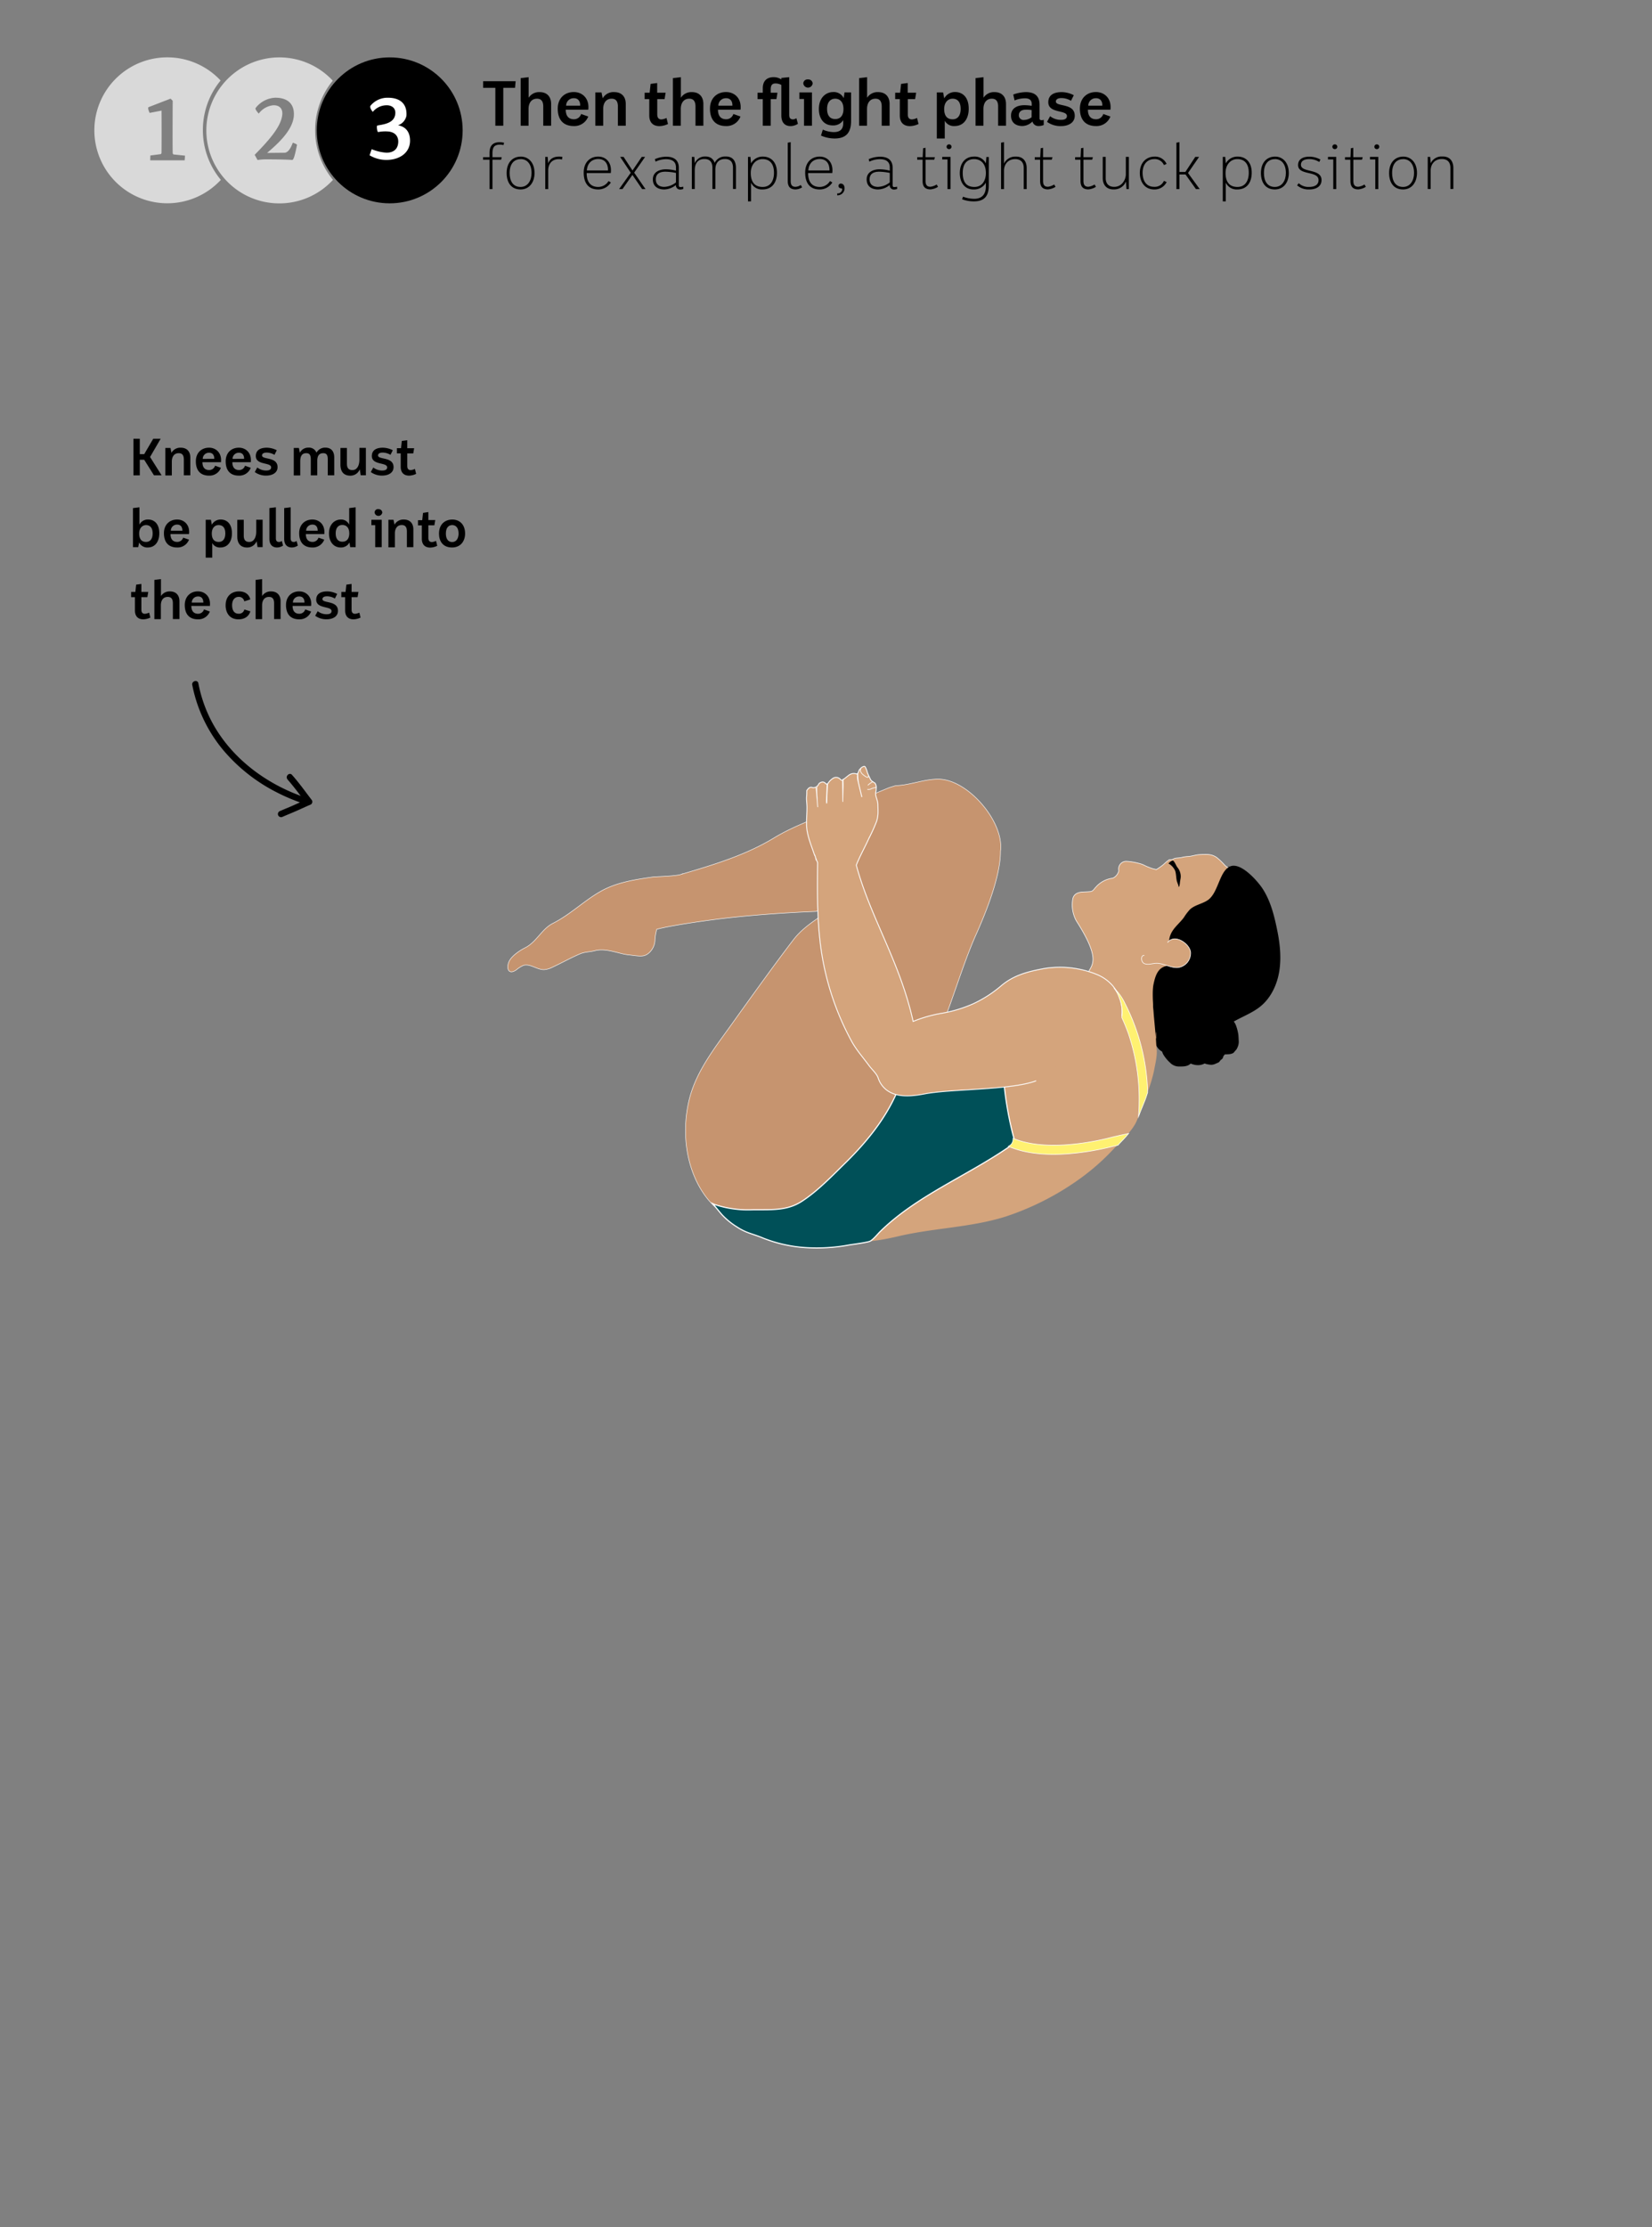 <svg id="Layer_1" data-name="Layer 1" xmlns="http://www.w3.org/2000/svg" viewBox="0 0 780 1051.14"><rect x="0" y="0" width="780" height="1051.14" fill="#808080" stroke="none"/><defs><style>.cls-1{fill:#c6946f;stroke-width:0.23px;}.cls-1,.cls-2,.cls-4,.cls-5,.cls-6,.cls-7{stroke:#fff;stroke-miterlimit:10;}.cls-2,.cls-3,.cls-6,.cls-7{fill:#d4a47c;}.cls-2{stroke-width:0.28px;}.cls-4{fill:#005058;stroke-width:0.54px;}.cls-5{fill:#fff171;stroke-width:0.3px;}.cls-6{stroke-width:0.41px;}.cls-7{stroke-width:0.31px;}.cls-8,.cls-9{fill:#fff;}.cls-8{opacity:0.7;}</style></defs><path class="cls-1" d="M419.89,371.73l-.16.06L391,383.71c-8.64,3.59-17.72,7-25.6,11.81-13.21,8-28.12,12.55-43.25,17l.11-.18a.72.72,0,0,1-.29.23l-1.31.39-.16,0c-3.48.66-11,.8-12.42,1-8,1.14-16.64,2.44-24,6.48-8.09,4.46-14.72,11.19-23,15.35-5.36,2.7-7.74,8.87-13.2,11.58-2.35,1.17-5.69,3.45-7.1,5.67-1.93,3-1.23,7.64,3,4.74a13.81,13.81,0,0,1,3.31-2.1c3.26-1,6.47,2.11,9.89,2a10.72,10.72,0,0,0,4-1.22c4.29-2,8.52-4.38,12.83-6.22,2.37-1,4.66-.88,7.06-1.51,4.4-1.16,9.21.61,13.6,1.58a20,20,0,0,0,2,.33c5.51.66,7.38,1.18,9.69-.65a8.48,8.48,0,0,0,3.08-6.12,21.71,21.71,0,0,1,.49-3.8c.12-.48.23-1,.34-1.45,8.21-2.18,27.65-4.73,34-5.42,13.72-1.5,27.33-2.44,41.05-3h.09c.92-.09,12.5-6.07,13.42-6.16C391,431.35,381,435.15,374.5,443.7c-9.22,12.06-18,24.37-26.88,36.7-8.31,11.91-18.59,24-22.14,38.34-3.39,13.67-2,28.06,3.75,39.54,3.65,7.25,9.13,13.43,16.21,16.67,9.78,4.48,35.43,6.72,46.15,2,24-10.45,16.37-32.28,27.16-46.28,16-20.73,13.7-18.6,24.46-42.77,5.56-12.47,11.31-32.66,17.53-46.54,4.77-10.65,11.72-27.85,11.64-39.61,1.86-13.79-15.26-33.76-29.07-34-6.36-.1-12.38,2.38-18.69,2.95l-1.8.16a1.11,1.11,0,0,0-.25.05Z"/><path class="cls-2" d="M554.86,469.5c1.27-.05-3.89,9.13-3,10.27s-.53,2.25-1.2,3.2c-.55.78-.67,1.71-1.16,2.53a8,8,0,0,0-1.08,1.75,6.53,6.53,0,0,0,.38,4.73c1,1.56,3,1.89,4.15,3.26a5.82,5.82,0,0,1,.89,2.09,2.73,2.73,0,0,1,1.57-.75c4-.58,7.61,1.49,11.48,2.23a20.09,20.09,0,0,0,.82-3.5,29.59,29.59,0,0,1,1.44-5.45c.57-1.61.61-3.15,2-4.14,1.05-.76,2.42-.81,3.46-1.56a23.22,23.22,0,0,1,2-1.68,33.43,33.43,0,0,1,3.81-1.61c2.83-1.18,5.6-2.66,8.37-4a25.42,25.42,0,0,0,8-5.69,20.49,20.49,0,0,0,4.57-8.86,44.71,44.71,0,0,0,1.41-7.64,76.55,76.55,0,0,0-.19-11.33c-.37-4.24-2.31-8.85-4.36-12.53-1.52-2.72-2.55-5.56-4.4-8.15a26.25,26.25,0,0,0-7.06-6.34c-2.26-1.52-3.75-3.52-5.49-5.5-.87-1-2.13-1.56-3.08-2.57a30.79,30.79,0,0,0-3.54-3.41c-2.55-1.91-5.24-1.64-8.19-1.5-2,.1-3.75.84-5.74.91a15.05,15.05,0,0,0-2.83.46c-1.05.24-2.07.17-3.12.42-.51.12-.87.43-1.4.57s-.91-.1-1.42.15a20.75,20.75,0,0,0-2.53,2.12,28.3,28.3,0,0,1-3.15,2.25,3.86,3.86,0,0,0-.36.22c0-.06-.18-.12-.53-.17a13.39,13.39,0,0,1-2.82-.89c-2.38-.85-2.42-1.34-5.24-2a28.39,28.39,0,0,0-5.35-.85,3.58,3.58,0,0,0-3.78,4.05,1.92,1.92,0,0,1-.25,1.29,5,5,0,0,1-2.54,2.61,12.52,12.52,0,0,0-7.85,4.09c-1.15,1.11-1.34,2.11-2.92,2.25-1.13.1-2.29.15-3.43.2-2.14.11-4.08.83-4.66,3.09a15.77,15.77,0,0,0,1.63,10.48c15.84,24.77,2.46,20.31,5,30.31,1.74,6.84,5.31,17.37,2.3,23.8"/><path d="M557.11,416.66a10.64,10.64,0,0,1-.17,1.11c0,.22-.12.66-.34.79s-.08.06-.14,0,0-.25,0-.32a1.89,1.89,0,0,0-.09-.34c-.13-.44-.32-.86-.47-1.3-.08-.25-.19-.49-.25-.75-.39-1.6-.27-3.39-.83-4.94a7.56,7.56,0,0,0-3.15-3.37c.4-.36,1.67-1.57,2.2-1.3.76.39,1.49,2.51,2.06,3.17a6.76,6.76,0,0,1,1.56,4.47C557.44,414.79,557.18,415.72,557.11,416.66Z"/><path d="M572.5,496.93c.86-2.47,1.35-5.27,2.5-7.59,3.67-7.41,13.42-9,19.9-14.14,5.33-4.22,8.33-10.89,9.24-17.63s0-13.59-1.46-20.24c-1.31-6.16-3-12.34-6.41-17.67-2.27-3.58-10.42-13-15.54-10.68s-5.46,12.67-10.64,16c-2.62,1.7-6,2.17-8.28,4.31a25.57,25.57,0,0,0-2.84,3.76c-1.69,2.29-4,4.13-5.49,6.54s-2.16,5.75-.4,8a11.68,11.68,0,0,1,6-.79c2,.41,1.64,1.68,1.62,3.72,0,2.8-1.08,4.79-3.87,5s-5.84-.23-8.21,1.27c-2.55,1.62-3.37,4.91-4,7.87-1,5.1.61,14.28-.44,19.37,2.72,1.53,1.65,1.52,4.28,3.21,2,1.27,4-2.74,4.17-.38a19.26,19.26,0,0,0,5.09,12c2.85,3.06,7.6,5.15,11.19,3A8.77,8.77,0,0,0,572.5,496.93Z"/><path d="M579.83,408.72l.67.71a1.14,1.14,0,0,1,.16-.15A3,3,0,0,0,579.83,408.72Z"/><path d="M567.84,484.42a7.47,7.47,0,0,0,3.16,1.63,12.45,12.45,0,0,1,3.56,2.15,6.36,6.36,0,0,1,2.54,3.95,7,7,0,0,1-.71,4.14,6.75,6.75,0,0,1-2.39,2.94c-1.23.56-3.42.25-4.76.35a7.05,7.05,0,0,1-4.47-1.7c-1.31-1-2.63-2.28-2.84-4A20.56,20.56,0,0,1,564,483c.74-1.67,3-2.69,4.74-3.15s4.66-.71,6.34,0c3.22,1.33,3.49,5.66,3,8.58-.31,1.76-.79,3.48-2.49,4.39a10.25,10.25,0,0,1-4.52.91,18.84,18.84,0,0,1-5.25-.06,6.84,6.84,0,0,1-2.65-.77,21.94,21.94,0,0,0-2.61-1.65,8.35,8.35,0,0,1-2.74-2.13,3.41,3.41,0,0,1-.91-2.49,11.2,11.2,0,0,1,.26-3.16c.15-.65.54-1.23.73-1.87.34-1.11.4-1.11,1.68-1.26"/><path d="M572.48,486.87c1.34-.7,2.61-.26,3.89.28a6.36,6.36,0,0,0,1.35.49,1.91,1.91,0,0,1,1.56,1.28c.85,1.72.39,4,.13,5.74a6.5,6.5,0,0,1-.57,2.22c-.33.63-.89,1.11-1.22,1.73-.19.36-.19.75-.48,1.08s-.72.52-1,.88-.36.63-.82.89a8.4,8.4,0,0,1-1.19.52,5.13,5.13,0,0,1-2.28.6,14.32,14.32,0,0,1-2.43-.4,6.49,6.49,0,0,1-1-.43c-.42-.19-.88-.21-1.3-.4a6.51,6.51,0,0,1-2.49-2.68c-1.28-1.95-1.29-4.67-1.33-6.94a12.18,12.18,0,0,1,1.09-5.15c.45-.89,1-1.68,1.51-2.52a10.3,10.3,0,0,1,1.57-2.23,8.76,8.76,0,0,1,2.5-1.67,20.42,20.42,0,0,1,3-1.25,6.54,6.54,0,0,1,3.14.1,8.52,8.52,0,0,0,1.58.58,5.66,5.66,0,0,1,1.71.31,6.91,6.91,0,0,1,4.2,4.17,22.13,22.13,0,0,1,1.1,4.38c.09,1,.11,1.93.18,2.89a6.28,6.28,0,0,1-.58,3,4.27,4.27,0,0,1-1,1.55c-.4.41-.72,1-1.23,1.23-1.53.74-3.13.32-4.67.75a6.33,6.33,0,0,1-.9.3c-.49.06-1,.05-1.51.08a10.49,10.49,0,0,1-2.44,0,7,7,0,0,1-2.62-.88,3.78,3.78,0,0,1-1.83-2.52,10.37,10.37,0,0,1-.76-3.79,13.69,13.69,0,0,1,1.25-5,10.29,10.29,0,0,1,3-4.26,11.12,11.12,0,0,1,2.22-1.59,12.92,12.92,0,0,1,2.41-.52c1.72-.29,3.41.67,4.91,1.35.3.13,1.08.33,1.27.6s.07.72.09,1"/><path d="M553.86,481.75c1.33-.7,2.61-.26,3.88.28a6.65,6.65,0,0,0,1.36.49,1.94,1.94,0,0,1,1.56,1.28c.84,1.72.39,4,.12,5.74a6.48,6.48,0,0,1-.56,2.22c-.34.63-.9,1.11-1.22,1.73-.19.36-.2.75-.49,1.08s-.71.52-1,.88-.36.63-.82.89a9.06,9.06,0,0,1-1.2.52,5.06,5.06,0,0,1-2.28.6,14.21,14.21,0,0,1-2.42-.4,6.22,6.22,0,0,1-1-.43c-.42-.19-.88-.21-1.3-.4a6.51,6.51,0,0,1-2.49-2.68c-1.28-1.95-1.29-4.67-1.32-6.94a11.88,11.88,0,0,1,1.09-5.15,28,28,0,0,1,1.51-2.52,10,10,0,0,1,1.57-2.23,8.49,8.49,0,0,1,2.5-1.67,19.37,19.37,0,0,1,3-1.25,6.38,6.38,0,0,1,3.13.1,8.79,8.79,0,0,0,1.58.58,5.55,5.55,0,0,1,1.71.31,6.86,6.86,0,0,1,4.2,4.17,22,22,0,0,1,1.11,4.38c.08,1,.1,1.93.17,2.89a6.16,6.16,0,0,1-.58,3,4.25,4.25,0,0,1-.94,1.55c-.4.41-.73,1-1.24,1.23-1.53.74-3.13.32-4.67.75a6.2,6.2,0,0,1-.89.3c-.5.06-1,.05-1.51.08a10.58,10.58,0,0,1-2.45,0,7.07,7.07,0,0,1-2.62-.88,3.78,3.78,0,0,1-1.83-2.52,10.36,10.36,0,0,1-.75-3.79,13.48,13.48,0,0,1,1.24-5,10.58,10.58,0,0,1,3-4.27,11.87,11.87,0,0,1,2.23-1.58,12.65,12.65,0,0,1,2.4-.52c1.73-.29,3.42.67,4.92,1.35.29.13,1.07.33,1.26.6s.08.72.1,1"/><path class="cls-2" d="M551.25,444.92c3.21-4.49,10.54.45,10.9,4.6a6.86,6.86,0,0,1-5.9,7.15c-3.52.36-6.83-2.11-10.37-2-1.87.07-3.82.87-5.55.15s-1.81-4.08,0-3.88"/><path class="cls-3" d="M543,459.66c-3.41-1.36-18.47,3-22.1,3-3.18,0-6.31,1.24-9.37,2-2.25.58-4.1,1.92-6.31,2.59-1.29.39-2.36,1.08-3.68,1.43a10.25,10.25,0,0,0-2.81,1.3c-1.67,1-3.38,1.95-5.06,3-1,.61-1.95,1.42-3,2-3.08,1.56-5.63,3.86-8.51,5.8-2.55,1.72-5.09,3.51-7.74,5-2.05,1.17-3.49,2.85-5.22,4.39-1.36,1.21-2.05,1.62-2.87,3.25a17.09,17.09,0,0,1-2.12,2.47,27.11,27.11,0,0,0-1.86,3.17c-1.56,2.7-3.24,5.35-4.84,8-2.38,4-5.66,7.41-8.38,11.15-2.4,3.29-4.75,6.63-7.34,9.77-3.66,4.44-6.69,9.27-10.18,13.85-5.47,7.19-9.46,15.21-13.21,23.38a57.45,57.45,0,0,0-3.12,7c-.71,2.31-17.05,5.89-17.26,8.3-.87,9.79,22.66,3.78,27.17,2.76,1.86-.42,3.72-.8,5.6-1.14,14.75-2.71,30-3.44,44.28-8a129.54,129.54,0,0,0,35.78-18.49,106.65,106.65,0,0,0,14.38-12.73c3.65-3.85,9.66-9.21,11.62-14.2,1.51-3.87,2.9-7.79,4.35-11.63a68.83,68.83,0,0,0,3.7-11.81c.57-3.22,1.42-6.29,1.28-9.58a80.3,80.3,0,0,1-.45-8.2c.11-1.9.39,4.16,0,2.21"/><path class="cls-4" d="M433.15,490.4a34,34,0,0,1-17,5.13,24.31,24.31,0,0,1-4.43-.37c-1-.18-1-.32-1.62.42a8.54,8.54,0,0,0-1,1.86c-.35.73,18.57,5.26,18.39,6-4.11,17.88-15.36,32.71-28.23,45.34-6.35,6.22-13.36,13.57-20.88,18.37-7.17,4.58-14.95,3.71-23.38,3.87a49.83,49.83,0,0,1-17.44-2.46c-.36-.12-.69-.28-1-.43,1.56,1.84,3,3.75,4.64,5.54a34.31,34.31,0,0,0,6.6,5.34c4.76,3.14,7.44,3.22,12.67,5.43a66.4,66.4,0,0,0,19.79,4.42,83.94,83.94,0,0,0,20.54-1.22c1.33-.24,8.78-1.19,10-1.8,1.49-.75,3.59-3.39,4.77-4.55,17.25-16.92,40.79-26.15,60.8-39.94a5.23,5.23,0,0,0,2.2-2.32,5,5,0,0,0-.16-2.91,161.64,161.64,0,0,1-5-46.43,7.7,7.7,0,0,1,.82-3.79,3,3,0,0,1,3.41-1.41q-4.8-1.32-9.52-2.88"/><path d="M547.6,492.51c.71,1.63.79,3.38,1.54,5a16.89,16.89,0,0,0,3.24,4,5.82,5.82,0,0,0,4.53,1.87c1.85,0,3.72,0,5.12-1.24,3-2.72,4.61-5.83,4.18-10.05-.14-1.4-2-11.23-4.74-8.79"/><path class="cls-5" d="M478.31,537.4a3.1,3.1,0,0,1,0,.43,4,4,0,0,1-.14.85,1.6,1.6,0,0,1-.1.31,5,5,0,0,1-.35.69,1.8,1.8,0,0,1-.31.43,1.52,1.52,0,0,1-.52.45c-.16.12-.34.24-.51.35l-.28.14c7,3.05,16.15,4.32,27,3.62A125,125,0,0,0,525.69,541s2.72-.57,2.15-.47c2.32-2.56,3.11-3.14,5-5.52-1,.24-3.74.78-4.64,1-1.28.3-2.46.57-3.47.83A120.53,120.53,0,0,1,503,540.37c-7.55.48-17,.13-24.66-3.09Z"/><path class="cls-6" d="M529.67,479.64A19.24,19.24,0,0,0,525.13,465a19.94,19.94,0,0,0-7.77-5.26,46,46,0,0,0-24.45-2.59c-7.57,1.42-14.1,3.05-20.05,8a57.65,57.65,0,0,1-13.38,8.63,63.14,63.14,0,0,1-15,4.51,63.76,63.76,0,0,0-13.34,3.82c-6.26-28.31-20-48.59-26.84-73.75,1.68-4.29,4-8.33,5.89-12.51a84.09,84.09,0,0,0,3.63-8c1-2.92.71-5.07.68-8,0-2.5-1.51-3.93-.91-6.37a3.53,3.53,0,0,0,.08-.79c0-.3.08-.61.07-.91a3.73,3.73,0,0,0-.34-1.69,1.66,1.66,0,0,0-.26-.45,6.41,6.41,0,0,0-.61-.4,7.6,7.6,0,0,1-1.21-.9,6.65,6.65,0,0,1-.69-1.29,21.62,21.62,0,0,1-1.12-2.5,10.18,10.18,0,0,0-1-2.59c-.35-.47-.88-.17-1.38.08a2.65,2.65,0,0,0-.69.56c-.25.25-.49.5-.72.76-.19.48-.37.95-.57,1.41a.76.76,0,0,1-.12.19,11.08,11.08,0,0,0,0,2.08c.07.79.17,1.57.28,2.35,0,.05,1.61,6.75,1.62,6.81-.09-.33-1.76-7.3-1.83-7.63a10.34,10.34,0,0,1-.25-2c0-.5.08-1,.09-1.51a.71.71,0,0,1-.7.19,3.86,3.86,0,0,0-3.55.71c-1,.73-1.87,1.56-2.92,2.21a.72.72,0,0,1-.83-.15,2.7,2.7,0,0,0-3.34-.84,7.61,7.61,0,0,0-2.66,2.57.67.67,0,0,1-.21.2l-.28,5.37c0-.09-.08,6.17-.22,2.68l.33-8a.62.62,0,0,1-.73-.17,1.77,1.77,0,0,0-2-.64c-1.57.57-1.18,1.16-1.8,1.71a2.65,2.65,0,0,1-2.42.83,1.72,1.72,0,0,0-1.82.34,7.68,7.68,0,0,0-.88,1.08c0,.86,0,1.7-.07,2.56-.19,1.87.19,3.7.17,5.56,0,2-.18,4.08-.2,6.13,0,.78,0,1.57,0,2.35.25,4.65,2.19,9.14,3.66,13.49.16.48.44.85.56,1.36a18.56,18.56,0,0,0,1,2.51c-.15,12-.26,24,1,35.76a129,129,0,0,0,15.17,48.81c.35.63.72,1.23,1.1,1.83,2.09,3.27,4.57,6.12,6.89,9.27,1.56,2.14,3.7,3.87,4.45,6.05a11.71,11.71,0,0,0,3.72,5.45c5,4,12.17,3.19,18.45,2,12.69-2.38,40.33-1.66,52.42-6.15"/><path class="cls-7" d="M409.53,372.57a3.14,3.14,0,0,0,1.36-.05c.3-.11.61-.25.91-.38s.51-.16.77-.25c.43-.14.83,0,1.1-.57"/><path class="cls-7" d="M409.78,370.64a7.66,7.66,0,0,1,1.37-1.11l.46-.33c.19-.14.48-.19.65-.35"/><path class="cls-7" d="M409.93,366.12c.44,1.32-.88.65-1.33.35-1-.69-3.17-2.1-2-4"/><path class="cls-7" d="M385.72,370.91a32.92,32.92,0,0,0,.13,5.61c0,.31,0,.65,0,1s.2,3,.23,3.32c0,.56-.77-9.6-.83-9.06"/><path class="cls-7" d="M398.12,367.53c-.06.7,0,2.25,0,3,0,.39-.19,7.45-.2,7.85s-.1-10.66-.15-10.25"/><path class="cls-5" d="M539,523.32l1.61-4c.48-1.2.82-2.43,1.26-3.65a97.7,97.7,0,0,0-10.68-42,24.36,24.36,0,0,0-5.26-7.35,13.6,13.6,0,0,1,2.67,5,14.21,14.21,0,0,1,1,3.47,16.38,16.38,0,0,1,.06,5.43c1.16,2.56,2.24,5.15,3.17,7.78a96,96,0,0,1,5,32.86c0,2-.15,4.19-.28,6.17C537.86,526.27,538.55,524.31,539,523.32Z"/><path d="M66,207.09v7.25H68.1l4.25-7.25h3.5l-5,8.61,5.45,8.65h-3.6L68.08,217H66v7.37H63V207.09Z"/><path d="M80.49,211.43l.47,2.29a4.74,4.74,0,0,1,4.41-2.41c3,0,4.49,1.94,4.49,4.61v8.43H86.8V216.9c0-2-.74-3-2.42-3-2.34,0-3.25,1.9-3.25,4v6.51H78.07V211.43Z"/><path d="M104.31,220.8a5.76,5.76,0,0,1-5.57,3.7c-4.34,0-6.27-2.71-6.27-6.76s2.72-6.53,6.44-6.43c3,.07,5.74,2.34,5.45,6.46l0,.39H95.58c0,2.2.94,3.7,3.18,3.7a2.89,2.89,0,0,0,2.79-2.05Zm-3.13-4.22c0-2-1-2.93-2.54-2.88a2.87,2.87,0,0,0-2.91,2.88Z"/><path d="M118.39,220.8a5.76,5.76,0,0,1-5.57,3.7c-4.34,0-6.26-2.71-6.26-6.76s2.71-6.53,6.43-6.43c3,.07,5.75,2.34,5.45,6.46l0,.39h-8.73c0,2.2.94,3.7,3.18,3.7a2.87,2.87,0,0,0,2.79-2.05Zm-3.13-4.22c0-2-1-2.93-2.54-2.88a2.87,2.87,0,0,0-2.91,2.88Z"/><path d="M121.48,220.65a6.68,6.68,0,0,0,4.19,1.43c1.48,0,2.34-.44,2.34-1.5,0-2.52-7.47-.84-7.22-5.57.1-2.32,1.8-3.7,5.23-3.7a10.55,10.55,0,0,1,4.66,1.2l-1.09,2.17a7.36,7.36,0,0,0-3.7-1.06c-1.21,0-2.22.4-2.17,1.41.15,2.05,7.33.47,7.33,5.45,0,2.66-2.4,4-5.45,4a8.91,8.91,0,0,1-5.31-1.68Z"/><path d="M141.13,211.43l.45,2.29a4.34,4.34,0,0,1,4-2.44,3.77,3.77,0,0,1,3.85,2.39,4.57,4.57,0,0,1,4.17-2.39c3,0,4.21,2,4.21,4.64v8.43h-3.05V216.9c0-2-.47-3-2.15-3-2.22,0-2.81,1.68-2.81,3.58v6.9h-3.06V216.9c0-2-.47-3-2.14-3-2.37,0-2.84,1.9-2.84,4v6.51h-3.06V211.43Z"/><path d="M163.8,211.43v7.45c0,2,.79,3,2.59,3,2.34,0,3.3-2.42,3.3-4.86v-5.62h3.06v12.92h-2.44l-.44-2.81a4.72,4.72,0,0,1-4.47,3c-3.15,0-4.66-1.95-4.66-5.2v-7.87Z"/><path d="M176.26,220.65a6.68,6.68,0,0,0,4.19,1.43c1.48,0,2.34-.44,2.34-1.5,0-2.52-7.47-.84-7.22-5.57.1-2.32,1.8-3.7,5.22-3.7a10.62,10.62,0,0,1,4.67,1.2l-1.09,2.17a7.36,7.36,0,0,0-3.7-1.06c-1.21,0-2.22.4-2.17,1.41.15,2.05,7.32.47,7.32,5.45,0,2.66-2.39,4-5.44,4a8.91,8.91,0,0,1-5.31-1.68Z"/><path d="M192.29,207.78v3.77h3.25l-.42,2.47h-2.83v5.92c0,1.4.64,1.95,1.67,1.95a5.72,5.72,0,0,0,1.95-.57l.57,2.34a8.1,8.1,0,0,1-3.28.84c-3,0-4-2-4-4.14V214h-1.8v-2.47h1.95l.37-3.42Z"/><path d="M65.84,239.43v8.21a4.4,4.4,0,0,1,4.31-2.42c2.44.07,5.06,1.73,5.06,6.49,0,3.89-1.95,6.7-5.45,6.7a4.27,4.27,0,0,1-4.07-2.36l-.42,2.21H62.78V239.82Zm-.13,12.35c0,2.22.82,4,3.26,4,2,0,3.1-1.5,3.1-4,0-3-1.5-3.94-3.13-3.94S65.71,249.19,65.71,251.78Z"/><path d="M89.24,254.71a5.75,5.75,0,0,1-5.57,3.7c-4.34,0-6.27-2.71-6.27-6.75s2.72-6.54,6.44-6.44c3,.07,5.74,2.34,5.45,6.46l-.05.4H80.51c0,2.19.94,3.69,3.18,3.69a2.88,2.88,0,0,0,2.79-2Zm-3.13-4.21c0-2-1-2.94-2.54-2.89a2.88,2.88,0,0,0-2.91,2.89Z"/><path d="M99.58,245.34l.44,2.32a4.71,4.71,0,0,1,4.41-2.44c2.45.07,5.08,1.73,5.08,6.49,0,3.89-1.94,6.7-5.47,6.7a4,4,0,0,1-3.82-2.09v6.88H97.13V245.34Zm.42,6.44c0,2.22.81,4,3.28,4,2,0,3.1-1.5,3.1-4,0-3-1.5-3.94-3.13-3.94C101.47,247.79,100,249.19,100,251.78Z"/><path d="M115.09,245.34v7.45c0,2,.79,3,2.59,3,2.34,0,3.3-2.41,3.3-4.85v-5.63H124v12.92H121.6l-.44-2.81a4.72,4.72,0,0,1-4.47,3c-3.15,0-4.66-2-4.66-5.2v-7.87Z"/><path d="M130.26,239.43v14.62c0,1.38.62,1.75,1.53,1.75a2.42,2.42,0,0,0,1.28-.47l.57,2.19a5.26,5.26,0,0,1-2.79.89c-2.56,0-3.65-1.72-3.65-4.07V239.8Z"/><path d="M137.24,239.43v14.62c0,1.38.61,1.75,1.53,1.75a2.46,2.46,0,0,0,1.28-.47l.57,2.19a5.26,5.26,0,0,1-2.79.89c-2.56,0-3.65-1.72-3.65-4.07V239.8Z"/><path d="M153.1,254.71a5.77,5.77,0,0,1-5.58,3.7c-4.34,0-6.26-2.71-6.26-6.75s2.71-6.54,6.44-6.44c3,.07,5.74,2.34,5.44,6.46l0,.4h-8.73c0,2.19.93,3.69,3.18,3.69a2.86,2.86,0,0,0,2.78-2ZM150,250.5c0-2-1-2.94-2.54-2.89a2.89,2.89,0,0,0-2.91,2.89Z"/><path d="M167.92,239.43v18.83h-2.57l-.34-2.21a4.53,4.53,0,0,1-4.12,2.36c-3.48,0-5.55-2.83-5.55-6.63,0-4.64,3-6.56,5.53-6.56a4.1,4.1,0,0,1,4,2.44v-7.84Zm-9.42,12.32c0,2.2.86,3.93,3.16,3.93s3.25-1.73,3.25-3.9c0-2.94-1.58-4-3.28-4S158.5,248.92,158.5,251.75Z"/><path d="M180.23,245.34v12.92h-3.08V247.88h-1.8v-2.54Zm-1.56-5a1.66,1.66,0,0,1,1.83,1.56,1.83,1.83,0,0,1-3.63,0A1.59,1.59,0,0,1,178.67,240.31Z"/><path d="M185.8,245.34l.47,2.3a4.78,4.78,0,0,1,4.41-2.42c3,0,4.49,1.95,4.49,4.61v8.43h-3.06v-7.44c0-2-.73-3-2.41-3-2.34,0-3.26,1.89-3.26,4v6.51h-3.05V245.34Z"/><path d="M202.25,241.69v3.78h3.26l-.42,2.46h-2.84v5.92c0,1.41.64,2,1.68,2a5.5,5.5,0,0,0,1.95-.57l.56,2.34a7.93,7.93,0,0,1-3.27.84c-3,0-4-2-4-4.14v-6.34h-1.81v-2.46h2l.37-3.43Z"/><path d="M213.6,245.22c3.23,0,6,2.19,6,6.61,0,3.62-2.15,6.58-6.17,6.58-4.36,0-6.16-3-6.16-6.58C207.31,247.41,210.1,245.22,213.6,245.22Zm-3.08,6.61c0,2,.69,4,3,4,2.1,0,3-1.94,3-4,0-2.86-1.41-4-3-4S210.52,248.92,210.52,251.83Z"/><path d="M66.75,275.61v3.77H70l-.42,2.47H66.75v5.91c0,1.41.64,1.95,1.67,1.95a5.69,5.69,0,0,0,2-.56l.57,2.34a8.1,8.1,0,0,1-3.28.84c-3,0-4-2-4-4.15v-6.33h-1.8v-2.47h2l.37-3.43Z"/><path d="M76,273.34v8a4.81,4.81,0,0,1,4.24-2.2c3,0,4.49,1.95,4.49,4.62v8.43H81.62v-7.45c0-2-.74-3-2.42-3-2.34,0-3.25,1.9-3.25,4v6.51H72.89V273.71Z"/><path d="M99.08,288.63a5.76,5.76,0,0,1-5.57,3.7c-4.34,0-6.27-2.72-6.27-6.76S90,279,93.68,279.13c3,.08,5.75,2.35,5.45,6.46l0,.4H90.35c0,2.19.94,3.7,3.18,3.7a2.88,2.88,0,0,0,2.79-2.05ZM96,284.41c0-2-1-2.93-2.54-2.88a2.87,2.87,0,0,0-2.91,2.88Z"/><path d="M118.22,288.55c-.84,2.64-3,3.78-5.62,3.78-4.24,0-6.07-3.16-6.07-6.61,0-4.22,2.62-6.51,6.14-6.59,3.11-.07,5,1.53,5.5,3.8l-2.84.91a2.54,2.54,0,0,0-2.61-2.12c-1.77,0-3.13,1.31-3.13,3.95,0,2.09.79,4,3.08,4a2.59,2.59,0,0,0,2.71-2Z"/><path d="M123.75,273.34v8a4.81,4.81,0,0,1,4.24-2.2c3,0,4.49,1.95,4.49,4.62v8.43h-3.06v-7.45c0-2-.74-3-2.42-3-2.34,0-3.25,1.9-3.25,4v6.51h-3.06V273.71Z"/><path d="M146.88,288.63a5.76,5.76,0,0,1-5.57,3.7c-4.34,0-6.27-2.72-6.27-6.76s2.72-6.53,6.44-6.44c3,.08,5.74,2.35,5.45,6.46l-.05.4h-8.73c0,2.19.94,3.7,3.18,3.7a2.89,2.89,0,0,0,2.79-2.05Zm-3.13-4.22c.05-2-1-2.93-2.54-2.88a2.87,2.87,0,0,0-2.91,2.88Z"/><path d="M150,288.48a6.73,6.73,0,0,0,4.2,1.43c1.48,0,2.34-.44,2.34-1.5,0-2.52-7.47-.84-7.23-5.58.1-2.32,1.8-3.7,5.23-3.7a10.49,10.49,0,0,1,4.66,1.21l-1.08,2.17a7.36,7.36,0,0,0-3.7-1.06c-1.21,0-2.22.4-2.17,1.41.15,2,7.32.47,7.32,5.45,0,2.66-2.39,4-5.45,4a8.86,8.86,0,0,1-5.3-1.68Z"/><path d="M166,275.61v3.77h3.25l-.42,2.47H166v5.91c0,1.41.64,1.95,1.67,1.95a5.76,5.76,0,0,0,2-.56l.57,2.34a8.1,8.1,0,0,1-3.28.84c-3,0-4-2-4-4.15v-6.33h-1.8v-2.47h2l.37-3.43Z"/><path d="M90.78,323.31A68.38,68.38,0,0,0,105.37,354a80.71,80.71,0,0,0,24.29,19.46A89.76,89.76,0,0,0,145,379.84c1.85.58,2.64-2.31.8-2.89-19-6-36.51-18.64-45.91-36.51a64.71,64.71,0,0,1-6.23-17.93c-.37-1.89-3.26-1.09-2.89.8Z"/><path d="M135.73,367.88c3.18,3.6,6,7.49,8.9,11.32l.53-2.05c-2.34,1-4.63,2.08-6.95,3.11-2.07.91-4.18,1.74-6.25,2.66a1.51,1.51,0,0,0-.54,2.05,1.54,1.54,0,0,0,2.05.54c2.07-.92,4.18-1.75,6.25-2.66,2.33-1,4.62-2.12,7-3.11a1.5,1.5,0,0,0,.54-2.05c-3.06-4-6-8.14-9.37-11.93-1.28-1.45-3.39.67-2.12,2.12Z"/><path class="cls-8" d="M148.79,61.4a36.73,36.73,0,0,1,8.33-23.32,34.4,34.4,0,0,0-45.48-4.38A34.43,34.43,0,0,0,131.9,96a34.33,34.33,0,0,0,25.32-11.11A36.76,36.76,0,0,1,148.79,61.4ZM138,75.49s-3.7-.27-11.47-.27a25.63,25.63,0,0,0-4.93.31l-1.35-2.46c7.78-7.9,12.4-13.63,13-18.71.47-3.66-2-4.82-4.35-4.66a9.73,9.73,0,0,0-6.73,3.92c-.2-.23-1.93-2.07-1.47-2.65A12.43,12.43,0,0,1,130,46.12c5.89,0,9.09,3,8.74,8.51-.46,7-8,13.59-12.63,17.55l8.32-.08c1.77-.15,3-2.54,3.81-4.73,0,0,1.73.5,2,1C139.58,71.53,138.81,75.49,138,75.49Z"/><path class="cls-8" d="M95.79,61.4A36.74,36.74,0,0,1,104.16,38a34.44,34.44,0,1,0,.11,46.9A36.78,36.78,0,0,1,95.79,61.4ZM87.2,75.66H70.92L71,73.39l4.46-.58c.58,0,.81-.23.81-1,.08-10.05,0-19.6,0-19.6l-5.62,1.08c-.19-.31-1.12-2.46-.46-2.73l10.35-4,1,1s-.12,20.87,0,24.37c0,.77.19,1,.73,1l5.08.54Z"/><circle cx="184" cy="61.53" r="34.44"/><path class="cls-9" d="M187.93,59.13c3.47.62,5.47,2.93,5.66,6.7.31,6-4.58,9.66-11.24,9.66a15.64,15.64,0,0,1-7.86-2.19l1-2.89a21.48,21.48,0,0,0,7,1.66c3.35,0,5.51-1.74,5.55-5.24,0-2.46-1.43-4.35-4.47-4.74a17.82,17.82,0,0,0-5,.24c-.5.11-.89-3-.42-3.08,3-.54,7.62-1.08,8.39-4.89.73-3.62-2-4.82-4.35-4.66A8.43,8.43,0,0,0,176,52.82c-.2-.24-1.7-2.12-1-3a10.4,10.4,0,0,1,8.16-3.69c5.89,0,9.12,3,8.74,8.51A6,6,0,0,1,187.93,59.13Z"/><path d="M243.45,38.34l-.27,3.12h-5.55V59.34h-3.75V41.46h-5.76V38.34Z"/><path d="M249.6,36.42v9.72a5.86,5.86,0,0,1,5.16-2.67c3.69,0,5.46,2.37,5.46,5.61V59.34H256.5V50.28c0-2.4-.9-3.69-2.94-3.69-2.85,0-4,2.31-4,4.83v7.92h-3.72V36.87Z"/><path d="M277.74,55a7,7,0,0,1-6.78,4.5c-5.28,0-7.62-3.3-7.62-8.22s3.3-7.95,7.83-7.83c3.69.09,7,2.85,6.63,7.86l-.06.48H267.12c0,2.67,1.14,4.5,3.87,4.5a3.5,3.5,0,0,0,3.39-2.49Zm-3.81-5.13c.06-2.43-1.26-3.57-3.09-3.51a3.5,3.5,0,0,0-3.54,3.51Z"/><path d="M284,43.62l.57,2.79A5.8,5.8,0,0,1,290,43.47c3.69,0,5.46,2.37,5.46,5.61V59.34h-3.72V50.28c0-2.4-.9-3.69-2.94-3.69-2.85,0-4,2.31-4,4.83v7.92h-3.72V43.62Z"/><path d="M310.29,39.18v4.59h4l-.51,3h-3.45V54c0,1.71.78,2.37,2,2.37a6.83,6.83,0,0,0,2.37-.69l.69,2.85a9.82,9.82,0,0,1-4,1c-3.69,0-4.83-2.46-4.83-5V46.77h-2.19v-3h2.37l.45-4.17Z"/><path d="M321.48,36.42v9.72a5.86,5.86,0,0,1,5.16-2.67c3.69,0,5.46,2.37,5.46,5.61V59.34h-3.72V50.28c0-2.4-.9-3.69-2.94-3.69-2.85,0-4,2.31-4,4.83v7.92h-3.72V36.87Z"/><path d="M349.62,55a7,7,0,0,1-6.78,4.5c-5.28,0-7.62-3.3-7.62-8.22s3.3-7.95,7.83-7.83c3.69.09,7,2.85,6.63,7.86l-.06.48H339c0,2.67,1.14,4.5,3.87,4.5a3.5,3.5,0,0,0,3.39-2.49Zm-3.81-5.13c.06-2.43-1.26-3.57-3.09-3.51a3.5,3.5,0,0,0-3.54,3.51Z"/><path d="M360.15,43.77V41.64c0-3.12,1.62-5.22,5.16-5.22a6.41,6.41,0,0,1,3.6,1.08v-.72l3.72-.36V54.21c0,1.68.72,2.13,1.83,2.13a2.81,2.81,0,0,0,1.56-.57l.72,2.67a6.6,6.6,0,0,1-3.42,1.08c-3.09,0-4.41-2.1-4.41-5V40.08a6,6,0,0,0-2.7-.69c-1.47,0-2.31.6-2.31,2.85v1.53h3.18l-.48,3h-2.7V59.34h-3.75V46.77h-2.46v-3Z"/><path d="M383.37,43.62V59.34h-3.75V46.71h-2.19V43.62Zm-1.89-6.12a2,2,0,0,1,2.22,1.89,2.22,2.22,0,0,1-4.41,0A1.93,1.93,0,0,1,381.48,37.5Z"/><path d="M401.85,43.62V57c0,5.22-2,8.37-7.8,8.37A16.38,16.38,0,0,1,387.63,64l.87-2.82a13.33,13.33,0,0,0,5.13,1.17c3.39,0,4.5-1.68,4.5-4.26V56.7a5.42,5.42,0,0,1-4.83,2.49c-4.23.09-6.66-3.12-6.66-7.74,0-5.64,3.6-8,6.72-8a5.2,5.2,0,0,1,5,2.85l.39-2.7Zm-11.34,7.8c0,2.67,1.05,4.77,3.84,4.77s3.9-2.1,3.9-4.74c0-3.57-1.89-4.86-3.93-4.86S390.51,48,390.51,51.42Z"/><path d="M409.41,36.42v9.72a5.86,5.86,0,0,1,5.16-2.67c3.69,0,5.46,2.37,5.46,5.61V59.34h-3.72V50.28c0-2.4-.9-3.69-2.94-3.69-2.85,0-4,2.31-4,4.83v7.92h-3.72V36.87Z"/><path d="M428.58,39.18v4.59h4l-.51,3h-3.45V54c0,1.71.78,2.37,2,2.37a6.83,6.83,0,0,0,2.37-.69l.69,2.85a9.82,9.82,0,0,1-4,1c-3.69,0-4.83-2.46-4.83-5V46.77h-2.19v-3H425l.45-4.17Z"/><path d="M445.29,43.62l.54,2.82a5.71,5.71,0,0,1,5.37-3c3,.09,6.18,2.1,6.18,7.89,0,4.74-2.37,8.16-6.66,8.16A4.88,4.88,0,0,1,446.07,57v8.37h-3.75V43.62Zm.51,7.83c0,2.7,1,4.86,4,4.86,2.43,0,3.78-1.83,3.78-4.92,0-3.66-1.83-4.8-3.81-4.8C447.6,46.59,445.8,48.3,445.8,51.45Z"/><path d="M464.37,36.42v9.72a5.86,5.86,0,0,1,5.16-2.67c3.69,0,5.46,2.37,5.46,5.61V59.34h-3.72V50.28c0-2.4-.9-3.69-2.94-3.69-2.85,0-4,2.31-4,4.83v7.92h-3.72V36.87Z"/><path d="M478.41,44.61a18.74,18.74,0,0,1,5.94-1.14c4.74,0,6.48,2.34,6.48,6v6.36a.79.79,0,0,0,.75.9,3,3,0,0,0,1.23-.18V59a6.08,6.08,0,0,1-2.49.48,2.84,2.84,0,0,1-2.85-2.13,6.87,6.87,0,0,1-4.74,2.13c-3.06,0-5.34-1.56-5.37-4.83s2.46-5,6.39-5a24.49,24.49,0,0,1,3.39.3v-.93c0-1.71-1.08-2.64-3.24-2.61a12.68,12.68,0,0,0-4.86,1Zm8.7,7.35a16.62,16.62,0,0,0-3.06-.18c-1.8.09-2.94.93-3,2.52a2.21,2.21,0,0,0,2.55,2.31,6.17,6.17,0,0,0,3.48-1.26Z"/><path d="M495.81,54.84a8.15,8.15,0,0,0,5.1,1.74c1.8,0,2.85-.54,2.85-1.83,0-3.06-9.09-1-8.79-6.78.12-2.82,2.19-4.5,6.36-4.5A12.78,12.78,0,0,1,507,44.94l-1.32,2.64a8.9,8.9,0,0,0-4.5-1.29c-1.47,0-2.7.48-2.64,1.71.18,2.49,8.91.57,8.91,6.63,0,3.24-2.91,4.92-6.63,4.89a10.76,10.76,0,0,1-6.45-2Z"/><path d="M524.28,55a7,7,0,0,1-6.78,4.5c-5.28,0-7.62-3.3-7.62-8.22s3.3-7.95,7.83-7.83c3.69.09,7,2.85,6.63,7.86l-.06.48H513.66c0,2.67,1.14,4.5,3.87,4.5a3.5,3.5,0,0,0,3.39-2.49Zm-3.81-5.13c.06-2.43-1.26-3.57-3.09-3.51a3.5,3.5,0,0,0-3.54,3.51Z"/><path d="M238,67.38l-.26,1.1a7.49,7.49,0,0,0-1.65-.2c-2.41,0-3.57.87-3.57,4.06V74.2h4.38l-.29,1.19h-4.09V89.25h-1.39V75.39h-3.05V74.2h3.05v-2c0-3.69,1.82-5.08,4.81-5.08A9.18,9.18,0,0,1,238,67.38Z"/><path d="M245.79,89.42c-4.58,0-6.58-3.48-6.58-7.74,0-5.19,3-7.77,6.7-7.77,3.39,0,6.47,2.58,6.47,7.77C252.38,85.94,250,89.42,245.79,89.42Zm0-1.18c3.48,0,5.19-3.17,5.19-6.56,0-4.67-2.46-6.58-5.07-6.58-2.82,0-5.28,1.79-5.28,6.58C240.63,85.05,241.93,88.24,245.79,88.24Z"/><path d="M258.84,80.38v8.87h-1.39V74.05h1.13l.26,3.08c.64-1.95,2.35-3.22,5.08-3.22a7.85,7.85,0,0,1,1.62.14l-.2,1.28a4.68,4.68,0,0,0-1.51-.21C260.38,75.12,258.84,77.65,258.84,80.38Z"/><path d="M287.32,85.45l1.1.67a6.94,6.94,0,0,1-6,3.3c-4.79,0-6.82-3.27-6.82-7.94,0-4.9,3-7.57,6.84-7.57,3.51,0,6.36,2.55,6,7.28l-.06.49H277c0,4,1.65,6.56,5.48,6.56A5.68,5.68,0,0,0,287.32,85.45Zm-10.24-5h10c0-3.86-2-5.39-4.65-5.39C279.69,75.1,277.34,76.75,277.08,80.49Z"/><path d="M303.18,89.25l-4.58-6.7-4.7,6.7h-1.6l5.51-7.71-5-7.49h1.62l4.21,6.44L303,74.05h1.59l-5.16,7.43,5.34,7.77Z"/><path d="M313.65,89.42c-3.08,0-5.4-1.47-5.4-4.75s2.82-4.76,6.15-4.76a19.84,19.84,0,0,1,4.76.64V79c0-2.52-1.57-3.85-4.64-3.85a11.33,11.33,0,0,0-5,1.16l-.32-1.19a13.82,13.82,0,0,1,5.31-1.16c4.52,0,6,2.32,6,5.25v8.21c0,.43.09.81.64.87a5.49,5.49,0,0,0,1.48-.18v1.08a4.79,4.79,0,0,1-1.63.28,2,2,0,0,1-1.88-2.14A9,9,0,0,1,313.65,89.42Zm0-1.21a9.43,9.43,0,0,0,5.51-2.12V81.62a26.39,26.39,0,0,0-5-.58c-2.9,0-4.52,1.16-4.52,3.66C309.65,86.9,311.1,88.21,313.65,88.21Z"/><path d="M327.83,74.05l.23,3a5.1,5.1,0,0,1,4.67-3.19c2.7-.09,4.09,1.19,4.7,3a5.45,5.45,0,0,1,5-3c3.83-.12,5.05,2.43,5.05,5.42v9.92h-1.4v-10c0-2.72-1.24-4.14-3.74-4.14-3.48,0-4.58,2.43-4.58,5v9.14h-1.39v-10c0-2.72-1.25-4.14-3.75-4.14-3.65,0-4.58,2.69-4.58,5.42v8.73h-1.39V74.05Z"/><path d="M354.33,74.05l.27,3.08a6.22,6.22,0,0,1,5.62-3.22c3.4,0,6.62,2.17,6.62,7.63,0,4.58-2.27,7.88-6.85,7.88a5.61,5.61,0,0,1-5.39-3.21v8.84h-1.43v-21Zm5.78,14.19c3.65,0,5.33-2.93,5.33-6.68,0-4.9-2.58-6.46-5.39-6.46-3.1,0-5.57,2.52-5.57,6.55C354.48,85,355.67,88.24,360.11,88.24Z"/><path d="M373.33,85.42c0,2.15.9,2.76,2.32,2.76a4.81,4.81,0,0,0,2.44-.87l.63,1.1a5.72,5.72,0,0,1-3.07,1c-2.9,0-3.71-1.74-3.71-4V67.35l1.39-.26Z"/><path d="M391.89,85.45l1.1.67a6.93,6.93,0,0,1-6,3.3c-4.79,0-6.82-3.27-6.82-7.94,0-4.9,3-7.57,6.85-7.57,3.51,0,6.35,2.55,6,7.28l-.06.49h-11.4c0,4,1.66,6.56,5.49,6.56A5.68,5.68,0,0,0,391.89,85.45Zm-10.24-5h10c0-3.86-2-5.39-4.64-5.39C384.26,75.1,381.91,76.75,381.65,80.49Z"/><path d="M397.66,89.4c0-.58-.75-.53-.75-.53a1.12,1.12,0,0,1,0-2.23c1.45,0,2,1.34,1.82,2.73a3.28,3.28,0,0,1-3.45,2.81v-.9A2.13,2.13,0,0,0,397.66,89.4Z"/><path d="M414.6,89.42c-3.08,0-5.4-1.47-5.4-4.75s2.81-4.76,6.15-4.76a19.84,19.84,0,0,1,4.76.64V79c0-2.52-1.57-3.85-4.64-3.85a11.27,11.27,0,0,0-5,1.16l-.32-1.19a13.76,13.76,0,0,1,5.31-1.16c4.52,0,6,2.32,6,5.25v8.21c0,.43.09.81.64.87a5.49,5.49,0,0,0,1.48-.18v1.08a4.84,4.84,0,0,1-1.63.28,2,2,0,0,1-1.88-2.14A9,9,0,0,1,414.6,89.42Zm0-1.21a9.43,9.43,0,0,0,5.51-2.12V81.62a26.5,26.5,0,0,0-5-.58c-2.9,0-4.53,1.16-4.53,3.66C410.59,86.9,412,88.21,414.6,88.21Z"/><path d="M435.59,75.39h-2.52V74.2h2.58l.2-4.24,1.13-.2V74.2h4.44l-.32,1.19H437v10c0,2.15.9,2.76,2.32,2.76a7,7,0,0,0,2.93-1.08l.64,1.11a7.8,7.8,0,0,1-3.57,1.21c-2.9,0-3.71-1.74-3.71-4Z"/><path d="M448.79,89.25h-1.43v-14h-2.49V74.05h3.92Zm-1.86-20a1.12,1.12,0,0,1,1.1-1.1,1.12,1.12,0,1,1,0,2.23A1.12,1.12,0,0,1,446.93,69.21Z"/><path d="M466.86,87.6c0,5-2.18,7.45-7,7.45a15.16,15.16,0,0,1-5.6-1l.43-1.22a15.14,15.14,0,0,0,5.28,1c4.15,0,5.51-2.69,5.51-5.85V86.21a6.29,6.29,0,0,1-5.57,3.21c-4.49.15-6.73-3.39-6.73-7.68,0-5.22,3-7.83,6.65-7.83a5.82,5.82,0,0,1,5.65,3.19l.24-3h1.16Zm-6.79.64c3.77,0,5.42-3.17,5.42-6.59,0-4.64-2.67-6.55-5.54-6.55-3,0-5.39,1.77-5.39,6.55C454.56,85.05,455.63,88.24,460.07,88.24Z"/><path d="M484.75,79.33v9.92h-1.39v-10c0-2.72-1.51-4.14-4-4.14-3.65,0-5.31,2.69-5.31,5.42v8.73h-1.39V67.35l1.39-.26V77.24a5.81,5.81,0,0,1,5.4-3.33C483.27,73.79,484.75,76.34,484.75,79.33Z"/><path d="M491.1,75.39h-2.53V74.2h2.58l.21-4.24,1.13-.2V74.2h4.44l-.32,1.19h-4.12v10c0,2.15.9,2.76,2.32,2.76a7,7,0,0,0,2.93-1.08l.64,1.11a7.86,7.86,0,0,1-3.57,1.21c-2.9,0-3.71-1.74-3.71-4Z"/><path d="M510.15,75.39h-2.53V74.2h2.59l.2-4.24,1.13-.2V74.2H516l-.32,1.19h-4.12v10c0,2.15.9,2.76,2.32,2.76a7,7,0,0,0,2.93-1.08l.64,1.11a7.86,7.86,0,0,1-3.57,1.21c-2.9,0-3.71-1.74-3.71-4Z"/><path d="M531.87,89.25l-.23-3.59A6,6,0,0,1,526,89.4c-3.83.11-5.34-2.44-5.34-5.43V74.05h1.4v10c0,2.73,1.53,4.15,4,4.15,3.65,0,5.51-3.37,5.51-6V74.05H533v15.2Z"/><path d="M550.84,85.94A6.34,6.34,0,0,1,545,89.42c-4.64,0-6.82-3.71-6.82-7.77,0-5,3.14-7.74,7-7.74a6,6,0,0,1,5.63,3.45l-1.25.55A4.64,4.64,0,0,0,545,75.1c-3,0-5.51,2.11-5.51,6.46,0,3.49,1.53,6.62,5.45,6.62a4.68,4.68,0,0,0,4.61-2.82Z"/><path d="M560.93,81.65l5.51,7.6h-1.77l-4.93-6.9h-2.87v6.9h-1.42V67.35l1.42-.26V81.16h2.81l4.67-7.11h1.8Z"/><path d="M578.5,74.05l.26,3.08a6.22,6.22,0,0,1,5.63-3.22c3.39,0,6.61,2.17,6.61,7.63,0,4.58-2.26,7.88-6.84,7.88a5.62,5.62,0,0,1-5.4-3.21v8.84h-1.42v-21Zm5.77,14.19c3.66,0,5.34-2.93,5.34-6.68,0-4.9-2.58-6.46-5.4-6.46-3.1,0-5.56,2.52-5.56,6.55C578.65,85,579.83,88.24,584.27,88.24Z"/><path d="M601.93,89.42c-4.58,0-6.58-3.48-6.58-7.74,0-5.19,3-7.77,6.7-7.77,3.39,0,6.47,2.58,6.47,7.77C608.52,85.94,606.17,89.42,601.93,89.42Zm0-1.18c3.48,0,5.2-3.17,5.2-6.56,0-4.67-2.47-6.58-5.08-6.58-2.81,0-5.28,1.79-5.28,6.58C596.77,85.05,598.08,88.24,601.93,88.24Z"/><path d="M623.45,75.3l-.58,1.16a8.51,8.51,0,0,0-4.61-1.36c-2.09,0-4.06.61-4,2.75.08,3.8,9.71,1.57,9.71,7.14,0,3-2.55,4.49-5.94,4.43a8.17,8.17,0,0,1-5.6-1.94l.78-1A6.65,6.65,0,0,0,618,88.24c2.75,0,4.55-1,4.55-3.22,0-4.56-9.6-2.06-9.66-7.08,0-2.55,1.89-4,5.43-4A11.23,11.23,0,0,1,623.45,75.3Z"/><path d="M630.93,89.25h-1.42v-14H627V74.05h3.91Zm-1.85-20a1.12,1.12,0,0,1,1.1-1.1,1.12,1.12,0,1,1,0,2.23A1.12,1.12,0,0,1,629.08,69.21Z"/><path d="M637.57,75.39h-2.52V74.2h2.58l.2-4.24,1.13-.2V74.2h4.44l-.32,1.19H639v10c0,2.15.9,2.76,2.33,2.76a7,7,0,0,0,2.92-1.08l.64,1.11a7.8,7.8,0,0,1-3.56,1.21c-2.91,0-3.72-1.74-3.72-4Z"/><path d="M650.77,89.25h-1.42v-14h-2.5V74.05h3.92Zm-1.86-20a1.12,1.12,0,0,1,1.1-1.1,1.12,1.12,0,1,1,0,2.23A1.12,1.12,0,0,1,648.91,69.21Z"/><path d="M662.46,89.42c-4.59,0-6.59-3.48-6.59-7.74,0-5.19,3-7.77,6.7-7.77,3.39,0,6.47,2.58,6.47,7.77C669,85.94,666.69,89.42,662.46,89.42Zm0-1.18c3.48,0,5.19-3.17,5.19-6.56,0-4.67-2.47-6.58-5.08-6.58-2.81,0-5.28,1.79-5.28,6.58C657.29,85.05,658.6,88.24,662.46,88.24Z"/><path d="M675.27,74.05l.23,3a5.68,5.68,0,0,1,5.4-3.19c3.83-.12,5.31,2.43,5.31,5.42v9.92h-1.4v-10c0-2.72-1.5-4.14-4-4.14-3.65,0-5.31,2.69-5.31,5.42v8.73h-1.39V74.05Z"/></svg>